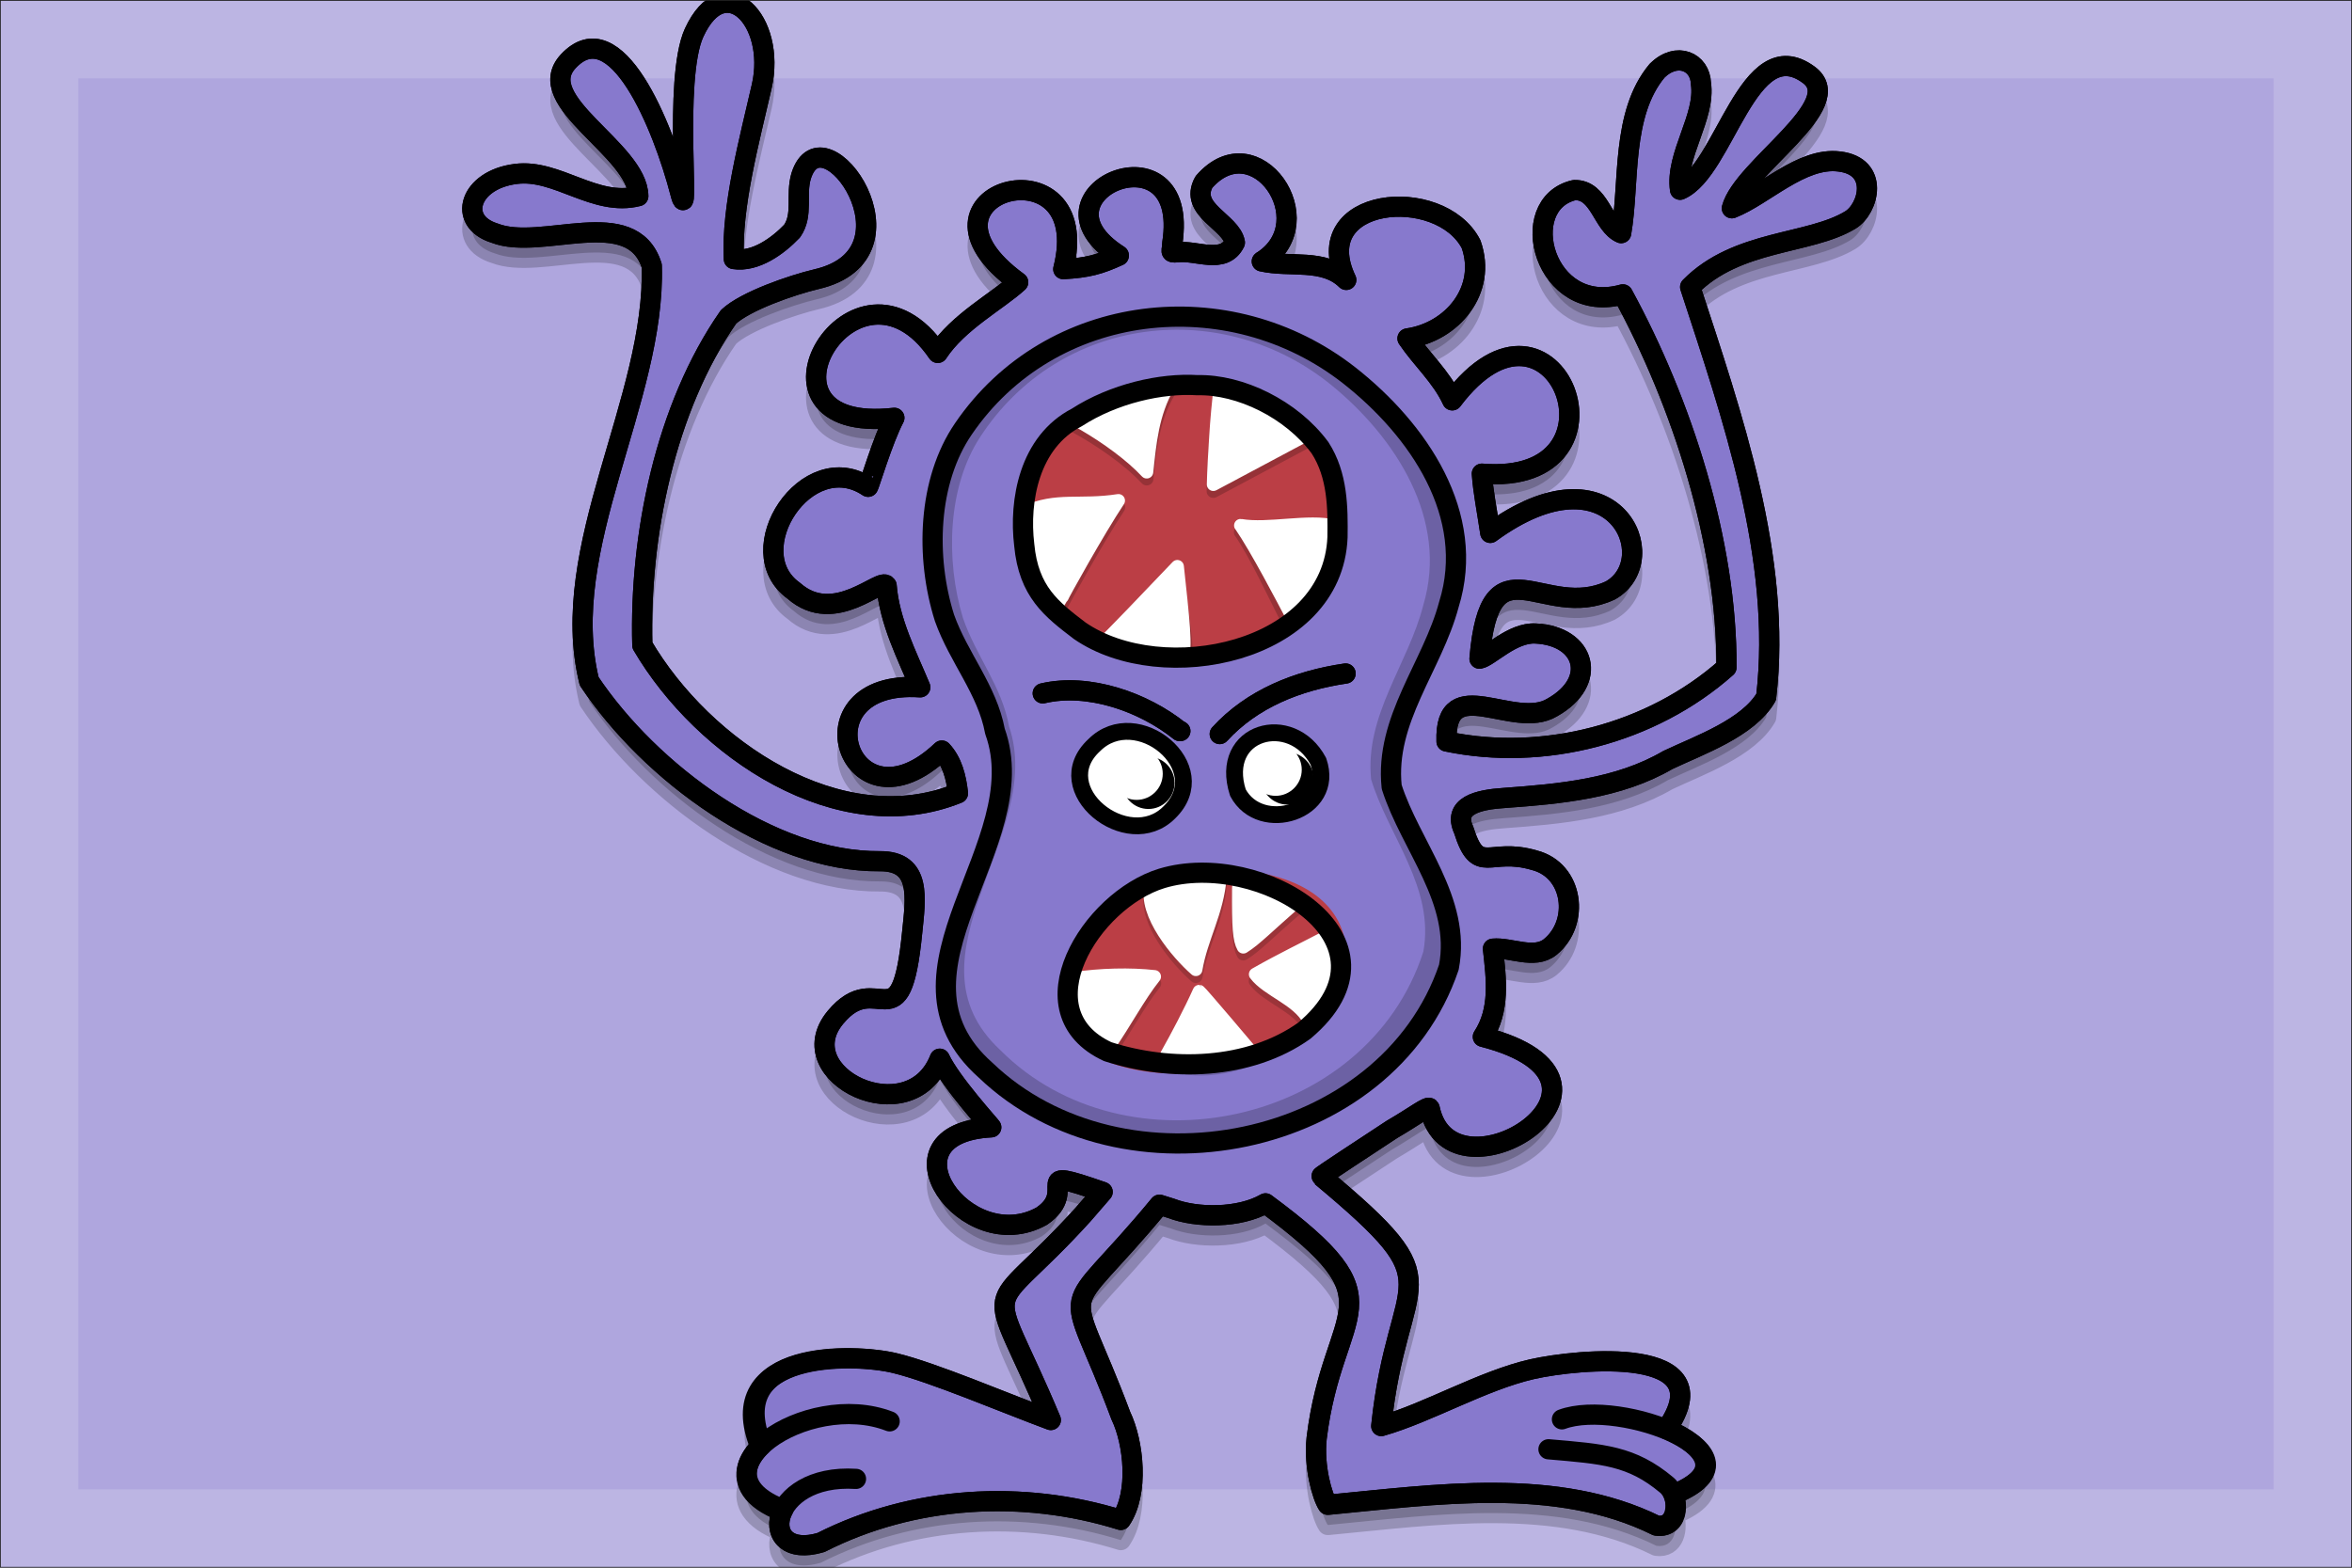 <?xml version="1.0" encoding="UTF-8"?>
<svg width="90px" height="60px" viewBox="0 0 90 60" version="1.1" xmlns="http://www.w3.org/2000/svg" xmlns:xlink="http://www.w3.org/1999/xlink">
    <!-- Generator: Sketch 64 (93537) - https://sketch.com -->
    <title>svg/obstacleMonster4-3x2</title>
    <desc>Created with Sketch.</desc>
    <g id="obstacleMonster4-3x2" stroke="none" stroke-width="1" fill="none" fill-rule="evenodd">
        <rect fill="#BCB5E3" x="0" y="0" width="90" height="60"></rect>
        <rect id="Rectangle" fill="#AFA6DE" x="3" y="3" width="84" height="54"></rect>
        <g id="Monster_4" transform="translate(18, 0)">
            <path d="M10.751,57.803 C10.372,57.24 10.599,56.598 11.153,56.08 C9.647,52.41 14.665,52.558 16.249,52.944 C17.691,53.292 20.472,54.476 22.21,55.12 C19.751,49.249 19.584,51.515 23.446,47.253 L24.193,46.391 C21.232,45.361 23.343,46.313 21.863,47.318 C18.966,48.94 15.579,44.15 19.931,43.918 C19.944,43.906 18.386,42.206 17.961,41.292 C16.828,44.176 12.142,41.91 13.97,39.708 C15.592,37.751 16.468,40.906 16.906,36.451 C17.034,35.176 17.279,33.721 15.67,33.734 C11.498,33.773 6.863,30.322 4.545,26.845 C3.296,21.747 7.094,16.069 6.94,10.944 C6.18,8.536 2.73,10.403 0.927,9.695 C-0.528,9.245 -0.039,7.648 1.738,7.429 C3.322,7.223 4.764,8.704 6.425,8.279 C6.399,6.489 2.318,4.648 3.747,3.116 C5.562,1.172 7.365,5.575 8.034,8.163 C8.446,9.76 7.738,3.811 8.562,2.021 C9.721,-0.489 11.717,1.558 11.15,4.069 C10.687,6.103 9.979,8.704 10.082,10.687 C10.906,10.815 11.768,10.185 12.309,9.618 C12.747,8.987 12.438,8.24 12.657,7.506 C13.494,4.854 17.446,10.494 13.236,11.459 C12.309,11.678 10.519,12.296 9.876,12.901 C7.455,16.378 6.464,21.283 6.579,25.468 C8.91,29.446 14.137,32.961 18.657,31.133 C18.592,30.528 18.438,29.923 18.039,29.498 C14.498,32.858 12.464,26.755 17.215,27.077 C16.712,25.867 16.03,24.554 15.927,23.189 C15.734,22.815 13.944,24.773 12.373,23.382 C10.249,21.863 12.876,17.833 15.219,19.403 C15.245,19.416 15.785,17.588 16.223,16.764 C10.12,17.446 14.73,9.67 17.884,14.279 C18.657,13.094 20.189,12.283 20.961,11.575 C16.223,8.124 23.974,5.987 22.687,11.073 C23.627,11.021 24.077,10.893 24.811,10.558 L24.811,10.545 C21.103,8.176 27.579,5.433 26.858,10.082 C26.858,10.391 26.73,10.455 27.039,10.429 C27.773,10.326 28.828,10.918 29.253,10.056 C29.112,9.258 27.476,8.807 28.069,7.738 C30.039,5.472 32.639,9.232 30.322,10.751 C30.309,10.751 30.296,10.764 30.283,10.777 C31.365,11.021 32.665,10.648 33.515,11.485 C31.996,8.292 37.107,7.815 38.292,10.12 C38.91,11.871 37.571,13.481 35.858,13.725 C36.386,14.511 37.159,15.193 37.571,16.094 C41.498,10.88 44.755,19.403 38.704,18.901 C38.755,19.609 38.884,20.215 39.026,21.167 C43.764,17.704 45.708,22.197 43.622,23.369 C41.047,24.579 39.013,21.245 38.614,25.983 C38.987,25.918 39.863,24.966 40.764,25.017 C42.657,25.107 43.185,26.845 41.395,27.85 C39.927,28.738 37.262,26.446 37.352,29.15 C41.047,29.923 45.193,28.867 48.064,26.318 C48.09,21.515 46.352,16.172 44.099,12.039 C41.086,12.888 39.953,8.575 42.245,8.047 C43.223,8.021 43.313,9.386 44.034,9.695 C44.369,7.777 44.021,5.137 45.412,3.476 C46.172,2.73 47.06,3.142 47.086,3.966 C47.279,5.24 46.094,6.721 46.288,8.034 C48,7.3 48.888,1.931 51.206,3.631 C52.764,4.764 48.682,7.185 48.27,8.742 C49.494,8.266 50.936,6.773 52.378,6.953 C53.923,7.133 53.524,8.755 52.803,9.193 C51.232,10.146 48.476,9.927 46.674,11.755 C48.27,16.648 50.202,22.146 49.584,27.451 C48.901,28.635 47.021,29.292 45.824,29.858 C43.931,30.966 41.665,31.159 39.554,31.313 C38.549,31.378 37.584,31.609 38.009,32.536 C38.575,34.326 38.961,33.18 40.712,33.695 C42.219,34.082 42.464,36.09 41.318,37.017 C40.712,37.506 39.798,37.017 39.129,37.082 C39.258,38.253 39.412,39.425 38.742,40.455 C45.386,42.167 37.532,47.099 36.708,43.197 C36.682,43.056 36.155,43.481 35.266,43.996 C34.391,44.575 32.511,45.798 32.562,45.798 C37.79,50.163 35.485,49.288 34.854,55.352 C36.657,54.837 38.717,53.614 40.622,53.176 C42.386,52.777 48.013,52.236 45.773,55.468 C47.255,56.097 48.075,57.152 46.043,57.966 C46.228,58.497 46.076,59.26 45.386,59.163 C41.562,57.27 36.914,57.979 32.82,58.365 L32.82,58.352 L32.807,58.365 C32.601,58.056 32.266,56.923 32.382,55.815 C33.013,50.639 35.691,50.717 30.425,46.828 C29.421,47.408 27.785,47.395 26.82,47.021 L26.369,46.88 C22.468,51.618 22.79,49.326 24.888,54.953 C25.391,55.996 25.584,57.927 24.888,58.944 C21.129,57.773 16.944,58.017 13.416,59.807 C12.068,60.21 11.572,59.405 11.936,58.614 C11.336,58.387 10.956,58.106 10.751,57.803 Z" id="SHADOW" stroke="#000000" stroke-width="0.773" fill="#000000" opacity="0.2" stroke-linecap="round" stroke-linejoin="round"></path>
            <g id="outline" transform="translate(0.072, 0.105)" fill="#8779CD" stroke="#000000" stroke-linecap="round" stroke-linejoin="round" stroke-width="0.773">
                <path d="M10.679,56.926 C10.299,56.362 10.527,55.721 11.081,55.202 C9.575,51.533 14.593,51.681 16.177,52.067 C17.619,52.415 20.4,53.599 22.138,54.243 C19.679,48.372 19.511,50.638 23.374,46.376 L24.121,45.513 C21.159,44.483 23.271,45.436 21.79,46.44 C18.893,48.063 15.507,43.273 19.859,43.041 C19.872,43.028 18.314,41.329 17.889,40.415 C16.756,43.299 12.069,41.033 13.898,38.831 C15.52,36.874 16.396,40.028 16.833,35.573 C16.962,34.299 17.207,32.844 15.597,32.857 C11.426,32.895 6.79,29.445 4.473,25.968 C3.224,20.87 7.022,15.192 6.868,10.067 C6.108,7.659 2.657,9.526 0.855,8.818 C-0.6,8.367 -0.111,6.771 1.666,6.552 C3.25,6.346 4.692,7.827 6.353,7.402 C6.327,5.612 2.245,3.771 3.674,2.239 C5.49,0.295 7.293,4.698 7.962,7.286 C8.374,8.883 7.666,2.934 8.49,1.144 C9.649,-1.366 11.644,0.681 11.078,3.192 C10.614,5.226 9.906,7.827 10.009,9.81 C10.833,9.938 11.696,9.307 12.237,8.741 C12.674,8.11 12.365,7.363 12.584,6.629 C13.421,3.977 17.374,9.616 13.164,10.582 C12.237,10.801 10.447,11.419 9.803,12.024 C7.383,15.501 6.391,20.406 6.507,24.591 C8.838,28.569 14.065,32.084 18.584,30.256 C18.52,29.651 18.365,29.046 17.966,28.621 C14.426,31.981 12.391,25.878 17.142,26.2 C16.64,24.99 15.958,23.676 15.855,22.312 C15.662,21.938 13.872,23.895 12.301,22.505 C10.177,20.986 12.803,16.955 15.147,18.526 C15.172,18.539 15.713,16.711 16.151,15.887 C10.048,16.569 14.657,8.792 17.812,13.402 C18.584,12.217 20.117,11.406 20.889,10.698 C16.151,7.247 23.902,5.11 22.614,10.196 C23.554,10.144 24.005,10.016 24.739,9.681 L24.739,9.668 C21.031,7.299 27.507,4.556 26.786,9.204 C26.786,9.513 26.657,9.578 26.966,9.552 C27.7,9.449 28.756,10.041 29.181,9.179 C29.039,8.38 27.404,7.93 27.996,6.861 C29.966,4.595 32.567,8.355 30.25,9.874 C30.237,9.874 30.224,9.887 30.211,9.9 C31.293,10.144 32.593,9.771 33.443,10.608 C31.923,7.415 37.035,6.938 38.22,9.243 C38.838,10.994 37.499,12.604 35.786,12.848 C36.314,13.634 37.086,14.316 37.499,15.217 C41.426,10.003 44.683,18.526 38.632,18.024 C38.683,18.732 38.812,19.337 38.953,20.29 C43.692,16.827 45.636,21.32 43.55,22.492 C40.975,23.702 38.941,20.367 38.541,25.106 C38.915,25.041 39.79,24.089 40.692,24.14 C42.584,24.23 43.112,25.968 41.323,26.973 C39.855,27.861 37.19,25.569 37.28,28.273 C40.975,29.046 45.121,27.99 47.992,25.44 C48.018,20.638 46.28,15.295 44.026,11.161 C41.014,12.011 39.88,7.698 42.172,7.17 C43.151,7.144 43.241,8.509 43.962,8.818 C44.297,6.9 43.949,4.26 45.34,2.599 C46.099,1.852 46.988,2.264 47.014,3.089 C47.207,4.363 46.022,5.844 46.215,7.157 C47.928,6.423 48.816,1.054 51.134,2.754 C52.692,3.887 48.61,6.307 48.198,7.865 C49.421,7.389 50.863,5.895 52.305,6.076 C53.85,6.256 53.451,7.878 52.73,8.316 C51.159,9.269 48.404,9.05 46.602,10.878 C48.198,15.771 50.129,21.269 49.511,26.573 C48.829,27.758 46.949,28.415 45.752,28.981 C43.859,30.089 41.593,30.282 39.481,30.436 C38.477,30.501 37.511,30.732 37.936,31.659 C38.503,33.449 38.889,32.303 40.64,32.818 C42.147,33.204 42.391,35.213 41.245,36.14 C40.64,36.629 39.726,36.14 39.056,36.204 C39.185,37.376 39.34,38.548 38.67,39.578 C45.314,41.29 37.46,46.222 36.636,42.32 C36.61,42.179 36.082,42.604 35.194,43.119 C34.318,43.698 32.438,44.921 32.49,44.921 C37.717,49.286 35.413,48.41 34.782,54.475 C36.584,53.96 38.644,52.737 40.55,52.299 C42.314,51.9 47.941,51.359 45.7,54.591 C47.183,55.22 48.003,56.274 45.971,57.089 C46.156,57.62 46.003,58.383 45.314,58.286 C41.49,56.393 36.842,57.101 32.747,57.488 L32.747,57.475 L32.735,57.488 C32.529,57.179 32.194,56.046 32.31,54.938 C32.941,49.762 35.619,49.84 30.353,45.951 C29.348,46.531 27.713,46.518 26.747,46.144 L26.297,46.003 C22.396,50.741 22.717,48.449 24.816,54.076 C25.318,55.119 25.511,57.05 24.816,58.067 C21.056,56.895 16.872,57.14 13.344,58.93 C11.996,59.333 11.499,58.528 11.864,57.737 C11.264,57.51 10.883,57.229 10.679,56.926 Z" id="STROKE_2bbbeda9-c4bd-4b47-a5b7-b230b26d49b5-Copy"></path>
            </g>
            <g id="Virus_4">
                <path d="M33.631,14.369 C29.034,10.764 22.197,11.524 18.863,16.416 C17.498,18.412 17.408,21.335 18.142,23.652 C18.682,25.172 19.777,26.395 20.073,27.991 C21.644,32.343 15.464,37.185 19.712,40.957 C24.953,45.979 35.073,44.021 37.442,37.017 C37.931,34.455 35.974,32.382 35.253,30.116 C34.983,27.541 36.811,25.506 37.442,23.137 C38.511,19.712 36.27,16.442 33.631,14.369 Z" id="STROKE_11afe6b0-fdd9-42a9-851c-092641cfbfa9_2_" stroke="#000000" stroke-width="0.773" fill-opacity="0.2" fill="#000000" stroke-linecap="round" stroke-linejoin="round"></path>
                <path d="M32.985,14.771 C28.789,11.324 22.548,12.05 19.504,16.729 C18.258,18.637 18.176,21.431 18.846,23.647 C19.34,25.1 20.339,26.27 20.609,27.796 C22.043,31.957 16.402,36.586 20.28,40.193 C25.064,44.994 34.301,43.123 36.464,36.426 C36.911,33.976 35.124,31.994 34.466,29.827 C34.219,27.365 35.888,25.42 36.464,23.155 C37.44,19.88 35.394,16.753 32.985,14.771 Z" id="shadow" fill="#8779CD"></path>
                <g id="mouth-2" transform="translate(22.841, 33.4)" stroke-linecap="round" stroke-linejoin="round">
                    <path d="M7.455,6.965 C10.301,6.244 12.322,1.403 7.648,0.321 C4.944,-0.271 0.76,0.759 0.103,3.811 C-0.837,7.969 4.88,7.789 7.455,6.965 Z" id="STROKE_007ac5f2-e433-41b7-9068-c67d1a431b3b" stroke="#BB3E45" stroke-width="0.5" fill="#BB3E45" fill-rule="nonzero"></path>
                    <path d="M5.047,4.802 C5.086,4.802 7.03,7.107 7.03,7.107 C6.374,7.416 4.854,7.763 3.799,7.235 C4.198,6.527 4.7,5.574 5.047,4.802 Z M3.335,4.235 C2.756,4.956 2.176,6.051 1.597,6.875 C1.275,6.798 0.67,6.45 0.464,5.999 C0.129,5.265 0,4.673 0.258,4.313 C1.236,4.158 2.434,4.132 3.335,4.235 Z M10.069,2.639 C10.494,4.042 10.429,5.034 9.245,5.896 C8.82,5.098 7.661,4.763 7.198,4.145 C8.241,3.553 9.013,3.193 10.069,2.639 Z M3.206,0.759 C3.914,0.167 4.738,0.154 5.846,0.437 C5.743,1.776 5.125,2.742 4.919,3.965 C4.223,3.36 2.923,1.828 3.206,0.759 Z M6.618,0.424 C6.618,0.399 8.846,1.313 8.846,1.3 C7.648,2.33 7.211,2.806 6.734,3.102 C6.58,2.832 6.541,2.356 6.554,0.862 C6.554,0.643 6.605,0.527 6.618,0.424 Z" id="Combined-Shape-Copy-2" stroke="#000000" stroke-width="0.515" fill="#000000" fill-rule="nonzero" opacity="0.17"></path>
                    <path d="M5.047,4.544 C5.086,4.544 7.03,6.849 7.03,6.849 C6.374,7.158 4.854,7.506 3.799,6.978 C4.198,6.27 4.7,5.317 5.047,4.544 Z M3.335,3.978 C2.756,4.699 2.176,5.793 1.597,6.617 C1.275,6.54 0.67,6.193 0.464,5.742 C0.129,5.008 0,4.416 0.258,4.055 C1.236,3.901 2.434,3.875 3.335,3.978 Z M10.069,2.381 C10.494,3.785 10.429,4.776 9.245,5.639 C8.82,4.841 7.661,4.506 7.198,3.888 C8.241,3.296 9.013,2.935 10.069,2.381 Z M3.206,0.502 C3.914,-0.091 4.738,-0.104 5.846,0.18 C5.743,1.519 5.125,2.484 4.919,3.708 C4.223,3.102 2.923,1.57 3.206,0.502 Z M6.618,0.167 C6.618,0.141 8.846,1.055 8.846,1.042 C7.648,2.072 7.211,2.549 6.734,2.845 C6.58,2.574 6.541,2.098 6.554,0.605 C6.554,0.386 6.605,0.27 6.618,0.167 Z" id="Combined-Shape" stroke="#FFFFFF" stroke-width="0.5" fill="#FFFFFF" fill-rule="nonzero"></path>
                    <path d="M9.065,6.051 C13.172,2.6 7.365,-0.915 3.618,0.218 C0.876,1.055 -1.738,5.33 1.545,6.849 C3.94,7.622 6.953,7.557 9.065,6.051 Z" id="STROKE_d01d07f4-531f-4bfd-b3a9-49737932e39a_1_" stroke="#000000" stroke-width="0.773"></path>
                </g>
                <g id="Mouth" transform="translate(21.116, 14.678)">
                    <path d="M6.708,0.064 C5.318,-0.026 3.502,0.386 2.086,1.3 C0.27,2.24 -0.129,4.481 0.077,6.18 C0.245,7.97 1.12,8.639 2.202,9.464 C5.356,11.639 11.884,10.326 12.064,5.884 C12.077,4.764 12.077,3.515 11.395,2.459 C10.3,0.979 8.33,0.026 6.708,0.064 Z" id="STROKE_1ec62fd8-1069-4665-91fc-4163af49bff4_2_" fill="#BB3E45" fill-rule="nonzero"></path>
                    <path d="M5.936,7.262 C6.142,9.18 6.373,10.261 6.18,10.492 C5.844,10.492 4.764,10.492 3.167,10.12 C3.219,10.107 4.97,8.279 5.936,7.262 Z M11.948,5.717 C11.988,7.004 11.03,8.451 10.172,9.09 C9.708,8.202 8.961,6.567 8.369,5.704 C8.369,5.704 8.369,5.691 8.356,5.691 C9.412,5.871 10.957,5.472 11.948,5.717 Z M3.682,4.738 C2.91,5.897 1.519,8.408 1.532,8.421 C1.506,8.408 1.329,8.723 1.329,8.736 C0.969,8.53 0.567,8.137 0.476,7.597 C0.129,6.837 -0.052,5.948 0.116,5.189 C1.313,4.635 2.202,4.97 3.682,4.738 Z M7.571,0.386 C9.155,0.734 9.966,1.365 10.815,2.253 C9.644,2.871 8.485,3.502 7.313,4.12 C7.326,3.541 7.365,2.923 7.403,2.305 C7.442,1.648 7.506,1.004 7.571,0.386 Z M5.186,0.359 L5.369,0.361 C5.395,0.361 5.536,0.373 5.575,0.373 C4.983,1.403 4.88,2.536 4.764,3.644 C4.751,3.631 4.751,3.631 4.751,3.631 C4.082,2.91 2.961,2.137 2.06,1.648 C2.961,0.773 4.494,0.322 5.369,0.361 Z" id="Combined-Shape-Copy" stroke="#000000" stroke-width="0.515" fill="#000000" fill-rule="nonzero" opacity="0.2" stroke-linecap="round" stroke-linejoin="round"></path>
                    <path d="M5.936,7.004 C6.142,8.923 6.296,10.236 6.103,10.468 C5.673,10.468 4.828,10.371 3.167,9.863 C3.219,9.85 4.97,8.021 5.936,7.004 Z M11.948,5.459 C12.155,6.721 11.536,8.588 10.416,9.09 C9.953,8.202 8.961,6.309 8.369,5.446 C8.369,5.446 8.369,5.433 8.356,5.433 C9.412,5.614 10.957,5.215 11.948,5.459 Z M3.682,4.481 C2.91,5.639 1.519,8.15 1.532,8.163 C1.506,8.15 1.236,8.665 1.236,8.678 C0.876,8.472 0.567,7.88 0.476,7.339 C0.129,6.579 -0.052,5.691 0.116,4.931 C1.313,4.378 2.202,4.712 3.682,4.481 Z M7.571,0.129 C9.155,0.476 9.966,1.107 10.815,1.996 C9.644,2.614 8.485,3.245 7.313,3.863 C7.326,3.283 7.365,2.665 7.403,2.047 C7.442,1.391 7.506,0.747 7.571,0.129 Z M5.186,0.102 L5.369,0.103 C5.395,0.103 5.536,0.116 5.575,0.116 C4.983,1.146 4.88,2.279 4.764,3.386 L4.764,3.386 L4.755,3.377 C4.751,3.373 4.751,3.373 4.751,3.373 L4.751,3.373 L4.537,3.156 C3.86,2.501 2.871,1.831 2.06,1.391 C2.961,0.515 4.494,0.064 5.369,0.103 Z" id="Combined-Shape" stroke="#FFFFFF" stroke-width="0.5" fill="#FFFFFF" fill-rule="nonzero" stroke-linecap="round" stroke-linejoin="round"></path>
                    <path d="M6.708,0.064 C5.318,-0.026 3.502,0.386 2.086,1.3 C0.27,2.24 -0.129,4.481 0.077,6.18 C0.245,7.97 1.12,8.639 2.202,9.464 C5.356,11.639 11.884,10.326 12.064,5.884 C12.077,4.764 12.077,3.515 11.395,2.459 C10.3,0.979 8.33,0.026 6.708,0.064 Z" id="STROKE_1ec62fd8-1069-4665-91fc-4163af49bff4_1_" stroke="#000000" stroke-width="0.773" stroke-linecap="round" stroke-linejoin="round"></path>
                </g>
                <path d="M28.674,28.094 C29.91,26.742 31.648,26.047 33.489,25.777" id="STROKE_5200d716-f085-4e92-bb30-245ec39ad5f0" stroke="#000000" stroke-width="0.773" stroke-linecap="round" stroke-linejoin="round"></path>
                <path d="M21.901,26.536 C23.652,26.124 25.764,26.871 27.142,27.979 C27.142,27.979 27.155,27.966 27.167,27.979" id="STROKE_578117c1-1b16-44c8-a59b-b4d0754c9c29" stroke="#000000" stroke-width="0.773" stroke-linecap="round" stroke-linejoin="round"></path>
                <path d="M41.768,54.322 C43.983,53.498 49.803,55.687 46.043,57.193" id="STROKE_f04a224e-75ae-4d61-aa57-76433a44e714" stroke="#000000" stroke-width="0.773" stroke-linecap="round" stroke-linejoin="round"></path>
                <path d="M16.043,54.399 C12.863,53.163 8.227,56.356 11.974,57.773" id="STROKE_2bbbeda9-c4bd-4b47-a5b7-b230b26d49b5" stroke="#000000" stroke-width="0.773" stroke-linecap="round" stroke-linejoin="round"></path>
                <path d="M11.086,55.352 C9.579,51.682 14.665,51.785 16.249,52.172 C17.691,52.519 20.472,53.704 22.21,54.348 C19.751,48.476 19.584,50.742 23.446,46.481 L24.193,45.618 C21.232,44.588 23.343,45.541 21.863,46.545 C18.966,48.167 15.579,43.378 19.931,43.146 C19.944,43.133 18.386,41.433 17.961,40.519 C16.828,43.403 12.142,41.137 13.97,38.936 C15.592,36.979 16.468,40.133 16.906,35.678 C17.034,34.403 17.279,32.948 15.67,32.961 C11.498,33 6.863,29.549 4.545,26.073 C3.296,20.974 7.094,15.296 6.94,10.172 C6.18,7.764 2.73,9.631 0.927,8.923 C-0.528,8.472 -0.039,6.876 1.738,6.657 C3.322,6.451 4.764,7.931 6.425,7.506 C6.399,5.717 2.318,3.876 3.747,2.343 C5.562,0.399 7.365,4.803 8.034,7.391 C8.446,8.987 7.738,3.039 8.562,1.249 C9.721,-1.262 11.717,0.785 11.15,3.296 C10.687,5.33 9.979,7.931 10.082,9.914 C10.906,10.043 11.768,9.412 12.309,8.845 C12.747,8.215 12.438,7.468 12.657,6.734 C13.494,4.082 17.446,9.721 13.236,10.687 C12.309,10.906 10.519,11.524 9.876,12.129 C7.455,15.605 6.464,20.511 6.579,24.695 C8.91,28.674 14.137,32.189 18.657,30.361 C18.592,29.755 18.438,29.15 18.039,28.725 C14.498,32.086 12.464,25.983 17.215,26.305 C16.712,25.094 16.03,23.781 15.927,22.416 C15.734,22.043 13.944,24 12.373,22.609 C10.249,21.09 12.876,17.06 15.219,18.631 C15.245,18.644 15.785,16.815 16.223,15.991 C10.12,16.674 14.73,8.897 17.884,13.506 C18.657,12.322 20.189,11.511 20.961,10.803 C16.223,7.352 23.974,5.215 22.687,10.3 C23.627,10.249 24.077,10.12 24.811,9.785 L24.811,9.773 C21.103,7.403 27.579,4.661 26.858,9.309 C26.858,9.618 26.73,9.682 27.039,9.657 C27.773,9.554 28.828,10.146 29.253,9.283 C29.112,8.485 27.476,8.034 28.069,6.966 C30.039,4.7 32.639,8.459 30.322,9.979 C30.309,9.979 30.296,9.991 30.283,10.004 C31.365,10.249 32.665,9.876 33.515,10.712 C31.996,7.519 37.107,7.043 38.292,9.348 C38.91,11.099 37.571,12.708 35.858,12.953 C36.386,13.738 37.159,14.421 37.571,15.322 C41.498,10.107 44.755,18.631 38.704,18.129 C38.755,18.837 38.884,19.442 39.026,20.395 C43.764,16.931 45.708,21.425 43.622,22.597 C41.047,23.807 39.013,20.472 38.614,25.21 C38.987,25.146 39.863,24.193 40.764,24.245 C42.657,24.335 43.185,26.073 41.395,27.077 C39.927,27.966 37.262,25.674 37.352,28.378 C41.047,29.15 45.193,28.094 48.064,25.545 C48.09,20.742 46.352,15.399 44.099,11.266 C41.086,12.116 39.953,7.803 42.245,7.275 C43.223,7.249 43.313,8.614 44.034,8.923 C44.369,7.004 44.021,4.365 45.412,2.704 C46.172,1.957 47.06,2.369 47.086,3.193 C47.279,4.468 46.094,5.948 46.288,7.262 C48,6.528 48.888,1.159 51.206,2.858 C52.764,3.991 48.682,6.412 48.27,7.97 C49.494,7.494 50.936,6 52.378,6.18 C53.923,6.361 53.524,7.983 52.803,8.421 C51.232,9.373 48.476,9.155 46.674,10.983 C48.27,15.876 50.202,21.373 49.584,26.678 C48.901,27.863 47.021,28.519 45.824,29.086 C43.931,30.193 41.665,30.386 39.554,30.541 C38.549,30.605 37.584,30.837 38.009,31.764 C38.575,33.554 38.961,32.408 40.712,32.923 C42.219,33.309 42.464,35.318 41.318,36.245 C40.712,36.734 39.798,36.245 39.129,36.309 C39.258,37.481 39.412,38.652 38.742,39.682 C45.386,41.395 37.532,46.326 36.708,42.425 C36.682,42.283 36.155,42.708 35.266,43.223 C34.391,43.803 32.511,45.026 32.562,45.026 C37.79,49.391 35.485,48.515 34.854,54.579 C36.657,54.064 38.717,52.841 40.622,52.403 C42.386,52.004 48.013,51.464 45.773,54.695" id="STROKE_cc35a933-2b44-4d3a-85c0-a5995e1b8d11_1_" stroke="#000000" stroke-width="0.773" stroke-linecap="round" stroke-linejoin="round"></path>
                <path d="M41.253,55.468 C43.352,55.648 44.433,55.712 45.773,56.833 C46.3,57.27 46.3,58.519 45.386,58.391 C41.562,56.498 36.914,57.206 32.82,57.592 L32.82,57.592 L32.82,57.579 L32.82,57.579 L32.807,57.592 C32.601,57.283 32.266,56.15 32.382,55.043 C33.013,49.867 35.691,49.944 30.425,46.056 C29.421,46.635 27.785,46.622 26.82,46.249 L26.369,46.107 C22.468,50.845 22.79,48.554 24.888,54.18 C25.391,55.223 25.584,57.155 24.888,58.172 C21.129,57 16.944,57.245 13.416,59.034 C10.918,59.781 11.343,56.382 14.755,56.601" id="STROKE_2f93cfd1-26f4-45cd-8bb7-24bc96d88c4c" stroke="#000000" stroke-width="0.773" stroke-linecap="round" stroke-linejoin="round"></path>
            </g>
            <g id="eye" transform="translate(21.888, 26.395)">
                <path d="M4.854,4.7 C6.631,2.974 3.605,0.502 1.983,2.124 C0.155,3.811 3.27,6.296 4.854,4.7 Z" id="STROKE_afe11828-9ab9-45eb-93a6-81a24b87bab5" stroke="#000000" stroke-width="0.644" fill="#FFFFFF" stroke-linecap="round" stroke-linejoin="round"></path>
                <g id="Group" transform="translate(3.09, 2.704)" fill-rule="nonzero">
                    <circle id="Oval" fill="#000000" cx="0.966" cy="0.863" r="1"></circle>
                    <ellipse id="Oval" fill="#FFFFFF" cx="0.515" cy="0.515" rx="1" ry="1"></ellipse>
                </g>
                <path d="M0.013,0.142 C1.764,-0.27 3.876,0.476 5.253,1.584 C5.253,1.584 5.266,1.571 5.279,1.584" id="STROKE_578117c1-1b16-44c8-a59b-b4d0754c9c29-Copy" stroke="#000000" stroke-width="0.773" stroke-linecap="round" stroke-linejoin="round"></path>
            </g>
            <g id="eye" transform="translate(28.584, 25.751)">
                <path d="M3.863,3.386 C2.833,1.455 0.026,2.227 0.785,4.584 C1.648,6.206 4.532,5.318 3.863,3.386 Z" id="STROKE_88ab0580-544f-451c-a036-90478ceb67b5" stroke="#000000" stroke-width="0.644" fill="#FFFFFF" stroke-linecap="round" stroke-linejoin="round"></path>
                <g id="Group" transform="translate(1.674, 3.219)" fill-rule="nonzero">
                    <circle id="Oval" fill="#000000" cx="1.004" cy="0.824" r="1"></circle>
                    <ellipse id="Oval" fill="#FFFFFF" cx="0.554" cy="0.489" rx="1" ry="1"></ellipse>
                </g>
                <path d="M0.09,2.343 C1.326,0.991 3.064,0.296 4.906,0.026" id="STROKE_5200d716-f085-4e92-bb30-245ec39ad5f0-Copy" stroke="#000000" stroke-width="0.773" stroke-linecap="round" stroke-linejoin="round"></path>
            </g>
        </g>
        <rect id="Rectangle" stroke="#222222" stroke-width="0.03" x="0.015" y="0.015" width="89.97" height="59.97"></rect>
    </g>
</svg>